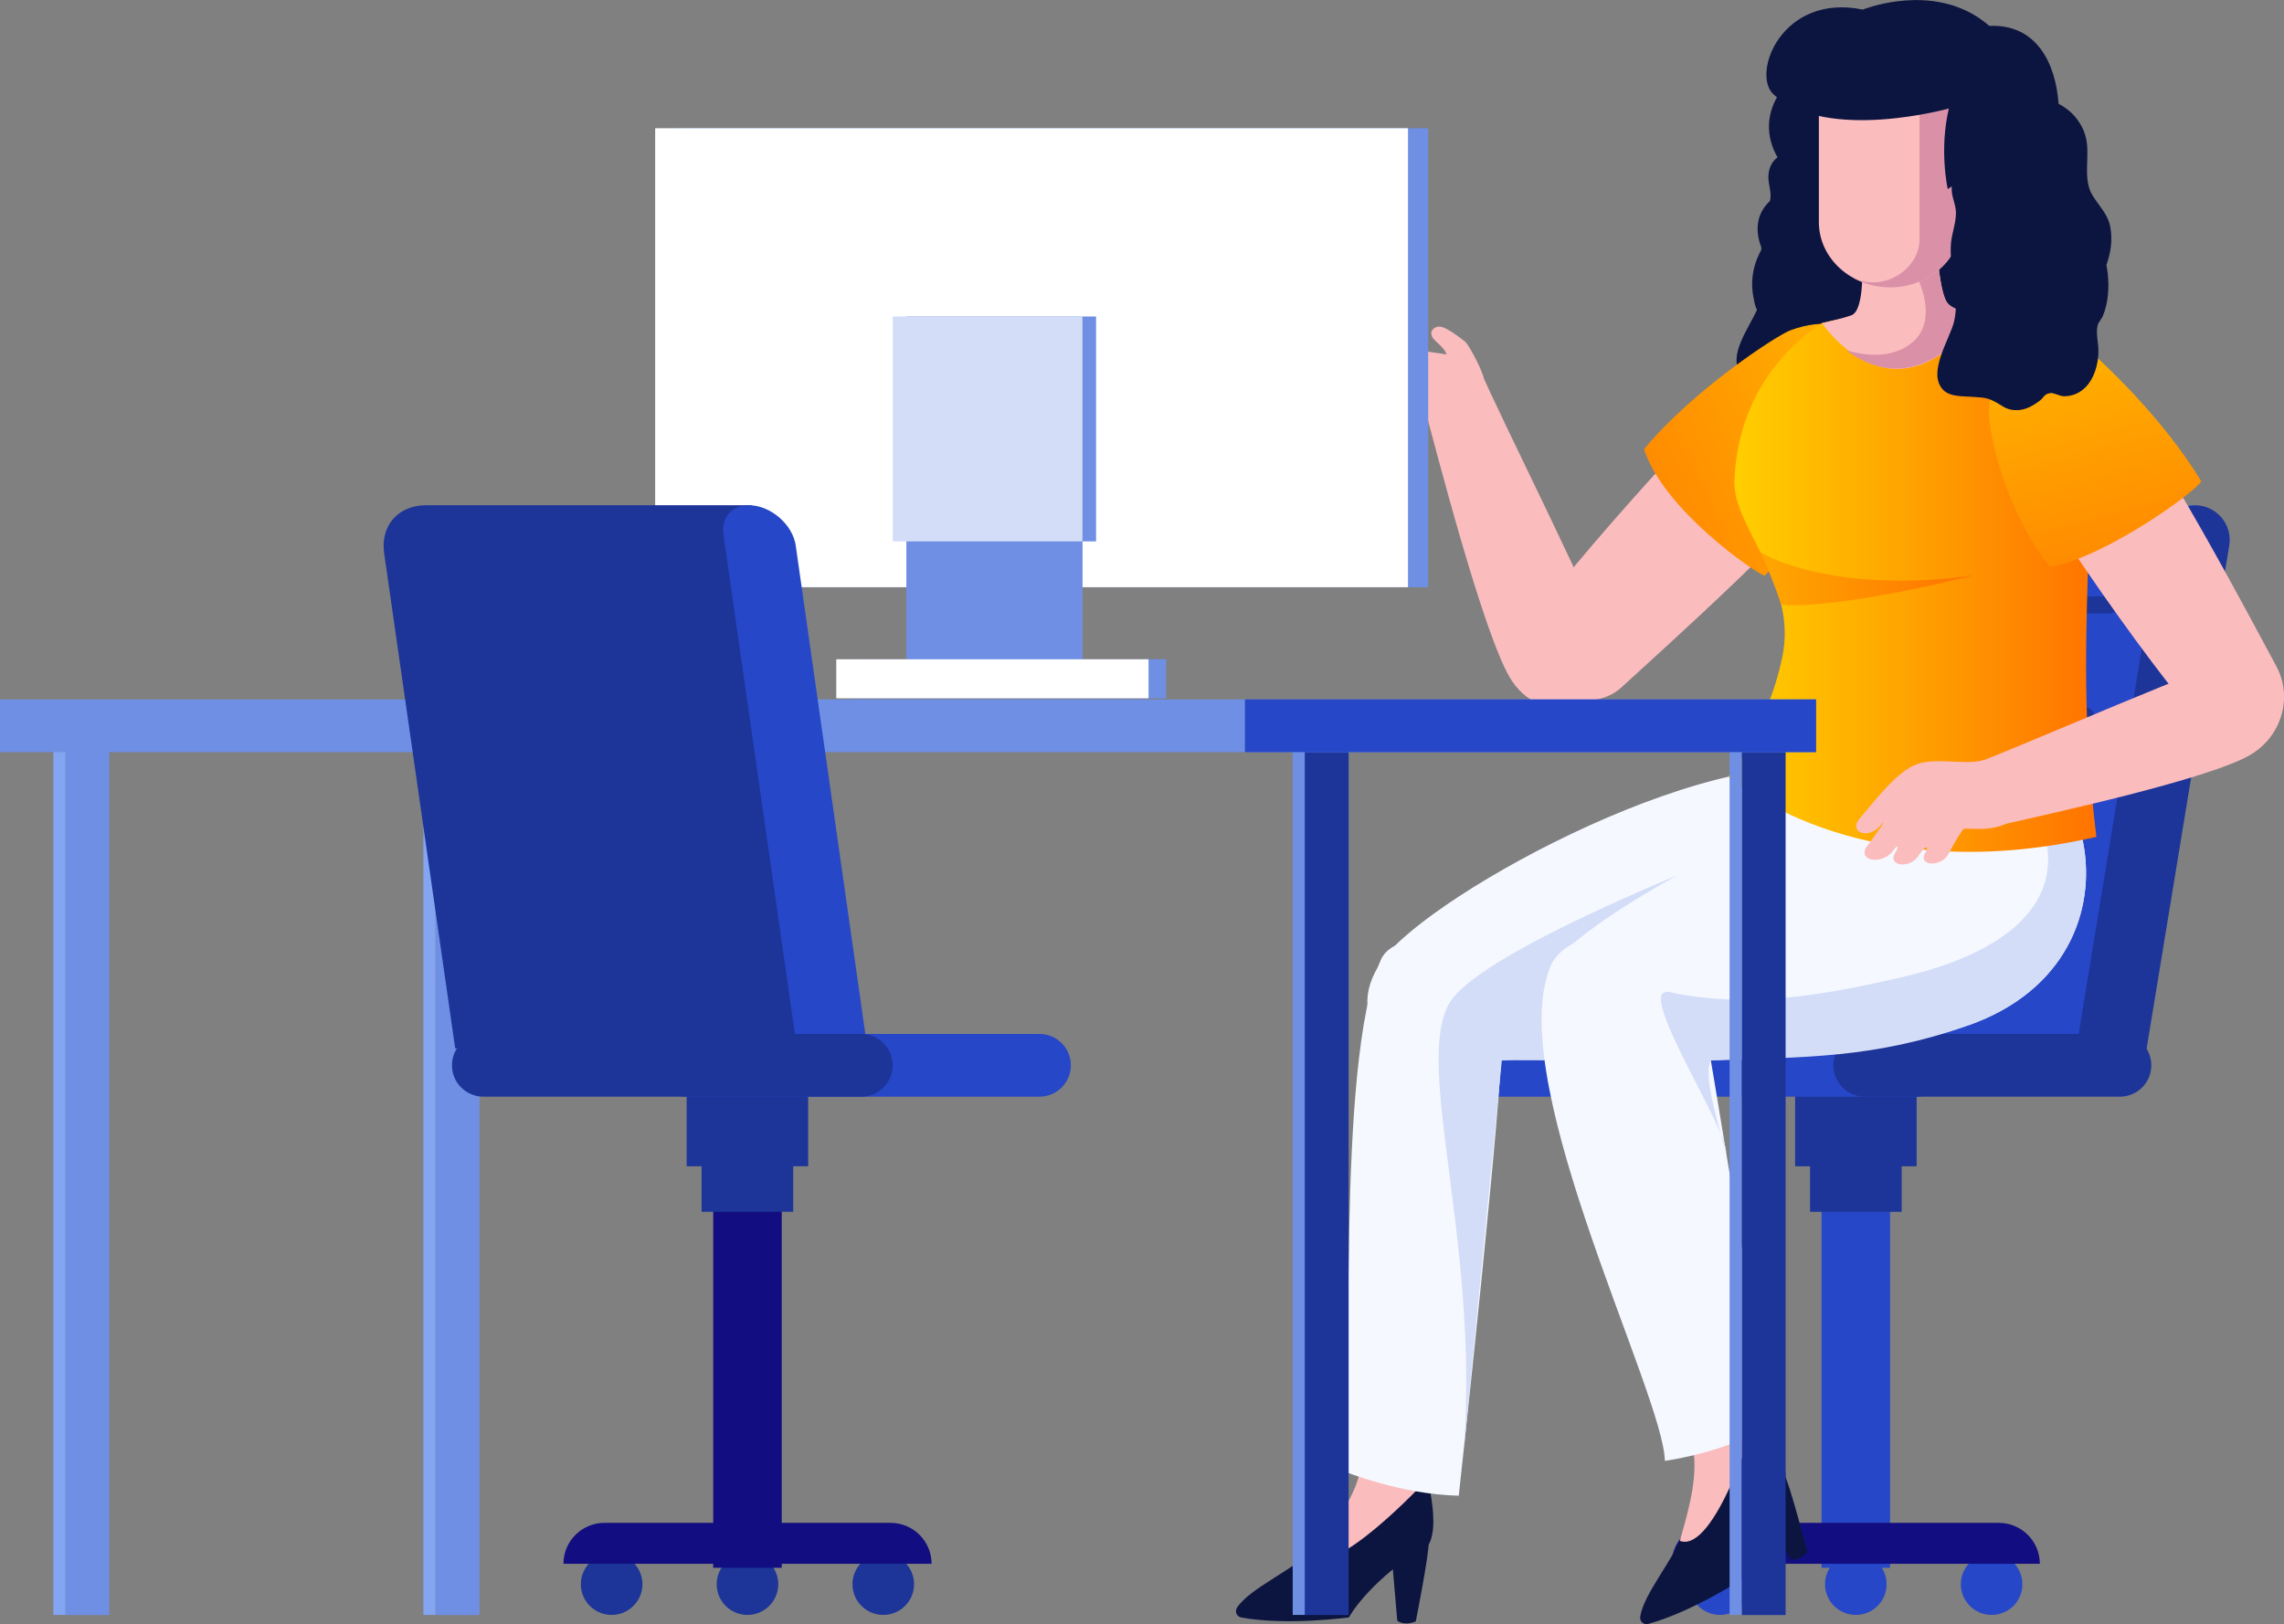 <svg width="142" height="101" viewBox="0 0 142 101" fill="none" xmlns="http://www.w3.org/2000/svg">
<rect x="0" y="0" width="142" height="101" fill="#808080" stroke="none"/>
<g clip-path="url(#clip0_1_179)">
<path d="M108.85 98.517C108.85 99.575 107.99 100.426 106.935 100.426C105.881 100.426 105.02 99.568 105.02 98.517C105.02 97.466 105.881 96.608 106.935 96.608C107.99 96.608 108.85 97.466 108.85 98.517Z" fill="#2647C8"/>
<path d="M117.294 98.517C117.294 99.575 116.433 100.426 115.379 100.426C114.324 100.426 113.464 99.568 113.464 98.517C113.464 97.466 114.324 96.608 115.379 96.608C116.433 96.608 117.294 97.466 117.294 98.517Z" fill="#2647C8"/>
<path d="M125.737 98.517C125.737 99.575 124.877 100.426 123.822 100.426C122.768 100.426 121.908 99.568 121.908 98.517C121.908 97.466 122.768 96.608 123.822 96.608C124.877 96.608 125.737 97.466 125.737 98.517Z" fill="#2647C8"/>
<path d="M117.509 51.24H113.249V97.494H117.509V51.24Z" fill="#2647C8"/>
<path d="M119.16 65.21H111.605V72.527H119.16V65.21Z" fill="#1D3599"/>
<path d="M118.23 68.039H112.534V75.356H118.23V68.039Z" fill="#1D3599"/>
<path d="M126.827 97.245H103.931C103.931 95.841 105.076 94.7 106.484 94.7H124.266C125.675 94.7 126.82 95.841 126.82 97.245H126.827Z" fill="#120D80"/>
<path d="M136.623 31.419L136.339 33.086L131.08 65.196H107.837L112.867 34.393C113.159 32.678 114.657 31.419 116.399 31.419H136.623Z" fill="#6F8FE4"/>
<path d="M136.339 33.086L131.08 65.196H109.135L113.88 36.06C114.172 34.344 115.67 33.093 117.412 33.093H136.339V33.086Z" fill="#2647C8"/>
<path d="M133.355 65.846L129.088 65.196L134.32 33.217C134.5 32.18 135.402 31.419 136.457 31.419C137.803 31.419 138.822 32.622 138.593 33.943L133.355 65.846Z" fill="#1D3599"/>
<path d="M92.06 68.198H119.16C120.242 68.198 121.117 67.326 121.117 66.248C121.117 65.169 120.242 64.297 119.16 64.297H92.06C90.978 64.297 90.104 65.169 90.104 66.248C90.104 67.326 90.978 68.198 92.06 68.198Z" fill="#2647C8"/>
<path d="M115.941 68.198H131.794C132.877 68.198 133.751 67.326 133.751 66.248C133.751 65.169 132.877 64.297 131.794 64.297H115.941C114.859 64.297 113.984 65.169 113.984 66.248C113.984 67.326 114.859 68.198 115.941 68.198Z" fill="#1D3599"/>
<path d="M131.142 38.148H116.288C115.989 38.148 115.754 37.906 115.754 37.616C115.754 37.318 115.996 37.083 116.288 37.083H131.142C131.44 37.083 131.676 37.318 131.676 37.616C131.676 37.913 131.44 38.148 131.142 38.148Z" fill="#1D3599"/>
<path d="M129.657 45.05H114.803C114.505 45.05 114.269 44.815 114.269 44.518C114.269 44.22 114.512 43.985 114.803 43.985H129.657C129.956 43.985 130.192 44.22 130.192 44.518C130.192 44.808 129.949 45.05 129.657 45.05Z" fill="#1D3599"/>
<path d="M128.173 51.946H113.318C113.02 51.946 112.784 51.71 112.784 51.413C112.784 51.115 113.02 50.88 113.318 50.88H128.173C128.471 50.88 128.707 51.123 128.707 51.413C128.707 51.71 128.464 51.946 128.173 51.946Z" fill="#1D3599"/>
<path d="M122.685 15.623C122.345 12.373 120.548 9.247 118.938 6.459C118.321 5.394 117.245 5.215 116.357 5.56C116.274 5.159 116.177 4.758 116.031 4.35C115.358 2.421 111.313 4.108 110.897 5.54C110.828 5.56 110.758 5.602 110.71 5.678C109.801 6.964 109.745 8.465 110.515 9.786C110.189 10.028 110.016 10.339 109.953 10.823C109.891 11.294 110.106 11.785 110.078 12.255C110.078 12.338 110.051 12.414 110.044 12.497C109.176 13.292 109.114 14.364 109.502 15.374C109.502 15.429 109.502 15.485 109.502 15.54C108.954 16.529 108.802 17.594 109.051 18.659C109.079 18.86 109.135 19.06 109.232 19.268C108.753 20.374 107.379 22.145 108.24 23.224C108.635 23.715 109.537 23.742 110.085 23.839C110.737 23.957 110.911 23.95 111.473 24.323C111.757 24.517 111.945 24.731 112.305 24.842C112.971 25.043 113.54 24.828 114.109 24.489C114.491 24.261 114.415 24.074 114.886 24.047C115.039 24.04 115.455 24.296 115.677 24.316C117.058 24.455 117.821 23.238 118.036 22.048C118.286 22.027 118.543 21.972 118.806 21.854C121.783 20.513 123.045 19.026 122.685 15.602V15.623Z" fill="#0C1540"/>
<path fill-rule="evenodd" clip-rule="evenodd" d="M88.605 91.415C88.605 91.415 89.916 95.841 88.328 96.505C86.739 97.169 84.56 99.326 83.867 100.578C83.867 100.578 80.044 101.111 77.171 100.585C76.887 100.537 76.755 100.212 76.908 99.97C77.713 98.745 80.536 97.57 81.75 96.263C83.131 94.783 84.484 91.94 86.26 91.276C88.036 90.619 88.605 91.408 88.605 91.408V91.415Z" fill="#0C1540"/>
<path fill-rule="evenodd" clip-rule="evenodd" d="M88.022 100.827C88.022 100.827 88.89 96.477 88.827 95.792C88.758 95.108 86.434 95.709 86.434 95.709L86.871 100.786C86.871 100.786 87.273 101.138 88.022 100.827Z" fill="#0C1540"/>
<path fill-rule="evenodd" clip-rule="evenodd" d="M84.581 91.435C84.741 90.82 84.956 89.049 84.956 89.049L88.931 89.962L88.737 91.982C88.737 91.982 82.784 98.462 81.188 96.781C83.575 94.139 84.186 92.984 84.581 91.435Z" fill="#FBBCBE"/>
<path fill-rule="evenodd" clip-rule="evenodd" d="M108.802 87.777C108.802 87.777 111.903 91.2 110.758 92.487C109.613 93.773 108.587 96.657 108.51 98.082C108.51 98.082 105.298 100.205 102.474 100.986C102.197 101.062 101.933 100.834 101.975 100.544C102.169 99.098 104.202 96.816 104.729 95.108C105.326 93.171 105.312 90.031 106.63 88.669C107.941 87.306 108.802 87.777 108.802 87.777Z" fill="#0C1540"/>
<path fill-rule="evenodd" clip-rule="evenodd" d="M112.368 96.512C112.368 96.512 111.258 92.217 110.904 91.629C110.543 91.041 108.711 92.583 108.711 92.583L111.313 96.968C111.313 96.968 111.834 97.113 112.368 96.512Z" fill="#0C1540"/>
<path fill-rule="evenodd" clip-rule="evenodd" d="M105.18 89.533C105.055 88.911 104.479 87.224 104.479 87.224L108.462 86.331L109.162 88.233C109.162 88.233 106.616 96.643 104.438 95.82C105.444 92.41 105.492 91.103 105.173 89.533H105.18Z" fill="#FBBCBE"/>
<path d="M115.199 48.183C120.888 50.237 117.453 60.196 110.55 63.253C103.654 66.31 95.592 65.369 89.459 66.338C87.717 66.614 82.992 63.813 85.976 59.67C88.959 55.528 107.504 45.403 115.199 48.183Z" fill="#F5F8FF"/>
<path d="M85.844 59.698C82.978 66.351 84.255 87.272 83.52 91.484C83.52 91.484 87.12 92.943 90.694 93.012C90.694 93.012 93.49 67.513 93.365 64.442C93.094 58.031 86.829 57.416 85.844 59.698Z" fill="#F5F8FF"/>
<path d="M109.135 52.485C109.135 52.485 91.935 58.965 90.062 62.458C87.96 66.379 91.935 77.168 91.02 89.997L93.372 65.929L103.39 65.957L114.401 54.401L109.142 52.485H109.135Z" fill="#D3DDF8"/>
<path d="M122.393 63.744C116.468 65.833 109.988 65.791 104.132 66.005C103.355 66.033 102.592 66.068 101.836 66.102C101.447 66.123 101.066 66.151 100.684 66.178C98.922 66.31 93.809 63.274 97.111 59.373C97.347 59.09 97.708 58.758 98.159 58.384C98.159 58.384 98.166 58.377 98.173 58.377C103.959 53.647 125.488 42.858 128.79 50.099C129.116 50.811 129.366 51.572 129.505 52.36C130.351 56.648 128.415 61.628 122.393 63.751V63.744Z" fill="#F5F8FF"/>
<path d="M105.693 62.333C105.707 62.395 105.721 62.465 105.742 62.547C105.929 63.391 106.262 65.286 106.665 67.728C108.08 76.241 110.099 88.537 110.099 88.537C107.581 90.294 103.508 90.847 103.508 90.847C103.432 86.719 93.739 67.762 96.265 60.466V60.452C96.32 60.265 96.397 60.099 96.473 59.933C97.264 58.294 101.094 56.994 103.64 58.924C104.542 59.608 105.291 60.701 105.68 62.333H105.693Z" fill="#F5F8FF"/>
<path d="M129.505 52.353C129.054 52.049 128.561 51.773 128.02 51.558C127.881 51.496 127.777 51.537 127.694 51.607C127.451 51.524 127.09 51.71 127.174 52.056C128.395 57.457 122.365 59.83 118.21 60.777C113.818 61.787 109.315 62.624 104.833 61.891C104.472 61.835 104.112 61.766 103.751 61.683C103.563 61.635 103.321 61.738 103.279 61.953C102.967 63.481 107.4 70.342 107.324 71.711C106.491 68.882 105.964 66.711 106.36 65.943C112.215 65.729 116.468 65.846 122.393 63.758C128.415 61.635 130.351 56.655 129.505 52.367V52.353Z" fill="#D3DDF8"/>
<path d="M93.996 42.339C92.282 39.773 89.153 27.47 88.564 25.34C87.849 22.781 91.026 20.554 92.053 23.065C93.038 25.485 99.956 39.193 100.157 40.769C100.518 43.612 96.147 45.555 93.996 42.339Z" fill="#FBBCBE"/>
<path d="M114.997 28.376C113.374 31.502 102.773 40.922 100.823 42.733C98.471 44.912 93.476 42.422 94.593 39.704C95.578 37.297 107.074 24.655 108.698 23.535C111.625 21.515 117.037 24.462 115.004 28.369L114.997 28.376Z" fill="#FBBCBE"/>
<path d="M109.704 35.797C113.2 32.512 116.024 27.816 116.919 26.101C119.063 22.034 115.476 18.991 111.313 20.54C110.467 20.852 105.256 24.254 102.211 27.933C103.432 31.696 109.024 35.555 109.704 35.804V35.797Z" fill="url(#paint0_linear_1_179)"/>
<path d="M113.277 20.091C112.222 20.817 108.115 23.604 107.83 29.849C107.699 32.809 111.792 36.184 110.807 40.866C109.856 45.368 107.456 48.301 107.456 48.301C107.456 48.301 115.282 55.48 130.337 52.042C128.741 39.047 130.83 32.304 129.255 23.694C128.589 20.049 123.94 19.579 123.032 19.496C122.123 19.413 116.947 19.109 113.284 20.091H113.277Z" fill="url(#paint1_linear_1_179)"/>
<path d="M115.76 16.038C115.76 16.038 115.983 19.302 115.101 19.607C114.373 19.863 113.277 20.091 113.277 20.091C113.277 20.091 117.8 26.896 123.163 19.461C123.163 19.461 121.561 19.482 121.068 18.839C120.575 18.196 120.263 15.008 120.513 12.898L115.76 16.031V16.038Z" fill="#FBBCBE"/>
<path d="M121.068 18.839C120.575 18.196 120.263 15.008 120.513 12.898L117.648 14.952C118.217 15.457 119.077 16.875 119.049 16.958C119.791 18.355 120.215 20.326 118.758 21.398C117.641 22.228 116.149 22.186 114.775 21.778C116.621 23.148 119.757 24.164 123.163 19.454C123.163 19.454 121.561 19.475 121.068 18.832V18.839Z" fill="#DA91A7"/>
<path d="M131.378 24.579C133.834 26.82 140.259 39.116 141.507 41.399C143.013 44.151 140.834 47.554 138.413 46.406C136.346 45.424 126.778 31.516 126.077 29.704C124.808 26.426 128.311 21.778 131.378 24.579Z" fill="#FBBCBE"/>
<path d="M139.932 46.925C137.379 48.467 126.945 50.708 124.974 51.171C122.608 51.731 120.728 48.225 123.101 47.36C125.39 46.523 138.212 40.901 139.627 40.79C142.18 40.59 143.117 44.995 139.926 46.931L139.932 46.925Z" fill="#FBBCBE"/>
<path d="M136.859 29.932C134.458 25.976 130.726 22.477 129.352 21.329C126.077 18.59 123.503 22.477 123.677 25.99C123.732 27.097 124.634 31.696 127.444 35.264C130.92 34.642 136.547 30.561 136.859 29.925V29.932Z" fill="url(#paint2_linear_1_179)"/>
<path d="M123.476 8.852C123.434 8.617 121.838 7.324 121.665 7.414C121.637 7.414 121.755 12.891 121.498 13.389C121.311 13.756 121.026 14.586 121.554 14.793C122.046 14.987 122.664 14.71 122.934 14.302C124.669 11.702 123.58 9.461 123.476 8.852Z" fill="#0C1540"/>
<path d="M113.082 3.866V13.811C113.082 16.052 115.067 17.864 117.516 17.864C119.965 17.864 121.949 16.052 121.949 13.811V13.624C121.949 13.624 124.225 14.115 124.225 11.633C124.225 9.15 122.796 9.496 122.796 9.496V3.866H113.089H113.082Z" fill="#FBBCBE"/>
<path d="M122.789 9.502V4.461H119.34C119.34 4.461 119.34 6.273 119.34 6.3V14.89C119.34 16.391 117.884 17.608 116.371 17.559C115.899 17.546 115.469 17.414 115.094 17.207C115.788 17.622 116.614 17.871 117.509 17.871C119.958 17.871 121.942 16.059 121.942 13.818V13.631C121.942 13.631 124.218 14.122 124.218 11.639C124.218 9.157 122.789 9.502 122.789 9.502Z" fill="#DA91A7"/>
<path d="M109.447 34.324C110.952 35.292 115.74 36.779 122.705 35.776C122.705 35.776 114.553 37.885 110.744 37.609C110.744 37.609 110.293 36.177 109.447 34.317V34.324Z" fill="url(#paint3_linear_1_179)"/>
<path d="M116.094 52.602C116.794 51.648 117.453 50.714 116.871 51.378C116.128 52.236 114.893 51.731 115.629 50.887C116.551 49.822 117.495 48.522 118.681 47.761C119.965 46.931 121.928 47.637 123.295 47.277C123.843 47.132 125.703 50.486 125.342 50.818C124.128 51.911 122.241 51.406 122.053 51.565C121.623 52.167 121.457 52.547 121.11 53.156C120.666 53.93 119.243 53.847 119.68 53.073C119.965 52.582 119.722 52.513 119.299 53.19C118.758 54.062 117.301 53.875 117.835 53.011C118.064 52.644 118.043 52.437 117.703 52.9C117.009 53.84 115.393 53.536 116.087 52.602H116.094Z" fill="#FBBCBE"/>
<path d="M91.214 25.492C89.833 25.091 86.364 25.693 85.094 24.89C83.915 24.15 83.95 23.417 83.055 22.435C82.562 21.896 82.632 21.301 83.041 21.087C82.978 20.879 82.548 20.596 82.576 20.208C82.625 19.565 83.402 19.572 84.068 20.43C84.394 20.852 83.742 19.779 83.527 19.448C83.013 18.666 84.512 18.604 85.032 19.392C85.282 19.779 85.726 20.347 85.775 20.277C85.802 20.236 85.518 19.683 85.421 19.517C85.004 18.818 86.461 18.839 86.885 19.538C87.211 20.084 88.307 21.28 88.723 21.834C88.813 21.91 89.313 21.924 89.937 22.041C89.826 21.695 89.486 21.439 89.202 21.156C88.98 20.941 88.876 20.644 89.139 20.43C89.424 20.201 89.764 20.347 90.041 20.513C90.444 20.748 90.728 20.962 91.103 21.259C91.276 21.405 91.991 22.684 92.22 23.404C92.366 23.853 91.79 25.644 91.228 25.485L91.214 25.492Z" fill="#FBBCBE"/>
<path d="M121.165 6.736C120.548 9.343 121.096 11.764 121.096 11.764C121.713 11.238 123.004 11.363 123.004 11.363C123.004 11.363 127.111 7.116 125.342 3.762C125.342 3.762 125.335 3.762 125.335 3.748C124.558 2.303 123.58 1.383 122.539 0.816C119.431 -0.871 115.816 0.595 115.816 0.595C110.765 -0.443 108.85 4.613 110.279 5.885C113.617 8.859 121.179 6.743 121.179 6.743L121.165 6.736Z" fill="#0C1540"/>
<path d="M130.969 16.453C131.225 15.706 131.35 14.966 131.204 14.129C131.031 13.126 130.122 12.483 129.886 11.688C129.512 10.422 130.115 9.15 129.421 7.863C129.061 7.193 128.582 6.771 127.985 6.453C127.805 3.914 126.598 1.466 123.663 1.611C123.24 1.452 122.782 1.349 122.296 1.314C121.914 1.286 121.762 1.77 121.984 1.957C122.13 3.451 122.053 4.917 121.769 6.39C121.699 6.418 121.637 6.466 121.595 6.542C120.811 7.912 120.895 9.413 121.797 10.65C121.491 10.92 121.353 11.245 121.339 11.736C121.325 12.213 121.581 12.677 121.602 13.154C121.63 13.818 121.359 14.454 121.297 15.104C121.151 16.716 121.866 18.369 121.491 19.98C121.235 21.08 119.785 23.182 120.811 24.247C121.248 24.704 122.157 24.634 122.705 24.683C123.371 24.738 123.538 24.711 124.128 25.036C124.433 25.202 124.634 25.395 125.009 25.471C125.696 25.61 126.237 25.34 126.771 24.953C127.132 24.69 127.035 24.51 127.5 24.441C127.652 24.42 128.089 24.641 128.311 24.641C129.831 24.641 130.469 23.092 130.462 21.806C130.462 21.273 130.289 20.727 130.414 20.229C130.462 20.035 130.663 19.835 130.74 19.648C131.073 18.832 131.135 17.905 131.045 17.034C131.024 16.84 130.989 16.647 130.955 16.46L130.969 16.453Z" fill="#0C1540"/>
<path d="M6.792 46.247H4.059V100.433H6.792V46.247Z" fill="#6F8FE4"/>
<path d="M3.316 100.426H4.066L4.066 46.24H3.316L3.316 100.426Z" fill="#83A5F2"/>
<path d="M29.813 46.247H27.079V100.433H29.813V46.247Z" fill="#6F8FE4"/>
<path d="M26.323 100.426H27.072L27.072 46.24H26.323L26.323 100.426Z" fill="#83A5F2"/>
<path d="M83.846 46.247H81.112V100.433H83.846V46.247Z" fill="#1D3599"/>
<path d="M80.37 100.426H81.119V46.24H80.37V100.426Z" fill="#6F8FE4"/>
<path d="M111.015 46.247H108.281V100.433H111.015V46.247Z" fill="#1D3599"/>
<path d="M107.532 100.426H108.281V46.24H107.532V100.426Z" fill="#6F8FE4"/>
<path d="M112.909 43.494H0V46.772H112.909V43.494Z" fill="#6F8FE4"/>
<path d="M112.909 43.494H77.4V46.772H112.909V43.494Z" fill="#2647C8"/>
<path d="M41.989 36.516L88.793 36.516V7.974L41.989 7.974V36.516Z" fill="#6F8FE4"/>
<path d="M40.733 36.516L87.537 36.516V7.974L40.733 7.974V36.516Z" fill="white"/>
<path d="M56.35 33.667H68.145V19.683H56.35V33.667Z" fill="#6F8FE4"/>
<path d="M57.197 42.215H67.305V28.805H57.197V42.215Z" fill="#6F8FE4"/>
<path d="M56.35 42.215H66.459V28.805H56.35V42.215Z" fill="#6F8FE4"/>
<path d="M55.504 33.667H67.299V19.683H55.504V33.667Z" fill="#D3DDF8"/>
<path d="M53.09 43.425H72.502V40.998H53.09V43.425Z" fill="#6F8FE4"/>
<path d="M51.993 43.425H71.406V40.998H51.993V43.425Z" fill="white"/>
<path d="M52.999 98.517C52.999 99.575 53.86 100.426 54.914 100.426C55.969 100.426 56.829 99.568 56.829 98.517C56.829 97.466 55.969 96.608 54.914 96.608C53.86 96.608 52.999 97.466 52.999 98.517Z" fill="#1D3599"/>
<path d="M44.556 98.517C44.556 99.575 45.416 100.426 46.471 100.426C47.525 100.426 48.386 99.568 48.386 98.517C48.386 97.466 47.525 96.608 46.471 96.608C45.416 96.608 44.556 97.466 44.556 98.517Z" fill="#1D3599"/>
<path d="M36.112 98.517C36.112 99.575 36.973 100.426 38.027 100.426C39.082 100.426 39.942 99.568 39.942 98.517C39.942 97.466 39.082 96.608 38.027 96.608C36.973 96.608 36.112 97.466 36.112 98.517Z" fill="#1D3599"/>
<path d="M44.341 97.494H48.601L48.601 51.24H44.341L44.341 97.494Z" fill="#120D80"/>
<path d="M42.69 72.527H50.245V65.21H42.69V72.527Z" fill="#1D3599"/>
<path d="M43.619 75.356H49.315V68.039H43.619V75.356Z" fill="#1D3599"/>
<path d="M35.023 97.245H57.918C57.918 95.841 56.774 94.7 55.365 94.7H37.583C36.175 94.7 35.03 95.841 35.03 97.245H35.023Z" fill="#120D80"/>
<path d="M46.727 31.419L46.956 33.086L51.542 65.196H28.3L23.881 34.393C23.645 32.678 24.755 31.419 26.503 31.419H46.727Z" fill="#1D3599"/>
<path d="M54.012 65.846L49.551 65.196L44.972 33.217C44.833 32.18 45.499 31.419 46.561 31.419C47.907 31.419 49.294 32.622 49.475 33.943L54.019 65.846H54.012Z" fill="#2647C8"/>
<path d="M64.621 68.198H42.69C41.607 68.198 40.733 67.326 40.733 66.248C40.733 65.169 41.607 64.297 42.69 64.297H64.621C65.703 64.297 66.577 65.169 66.577 66.248C66.577 67.326 65.703 68.198 64.621 68.198Z" fill="#2647C8"/>
<path d="M53.541 68.198H30.055C28.973 68.198 28.099 67.326 28.099 66.248C28.099 65.169 28.973 64.297 30.055 64.297H53.541C54.623 64.297 55.497 65.169 55.497 66.248C55.497 67.326 54.623 68.198 53.541 68.198Z" fill="#1D3599"/>
</g>
<defs>
<linearGradient id="paint0_linear_1_179" x1="127.557" y1="20.351" x2="95.061" y2="35.096" gradientUnits="userSpaceOnUse">
<stop stop-color="#FFD000"/>
<stop offset="1" stop-color="#FF7300"/>
</linearGradient>
<linearGradient id="paint1_linear_1_179" x1="107.456" y1="36.184" x2="130.337" y2="36.184" gradientUnits="userSpaceOnUse">
<stop stop-color="#FFD000"/>
<stop offset="1" stop-color="#FF7300"/>
</linearGradient>
<linearGradient id="paint2_linear_1_179" x1="125.512" y1="11.268" x2="134.043" y2="42.363" gradientUnits="userSpaceOnUse">
<stop stop-color="#FFD000"/>
<stop offset="1" stop-color="#FF7300"/>
</linearGradient>
<linearGradient id="paint3_linear_1_179" x1="99.186" y1="35.983" x2="122.594" y2="35.983" gradientUnits="userSpaceOnUse">
<stop stop-color="#FFD000"/>
<stop offset="1" stop-color="#FF7300"/>
</linearGradient>
<clipPath id="clip0_1_179">
<rect width="142" height="101" fill="white"/>
</clipPath>
</defs>
</svg>
